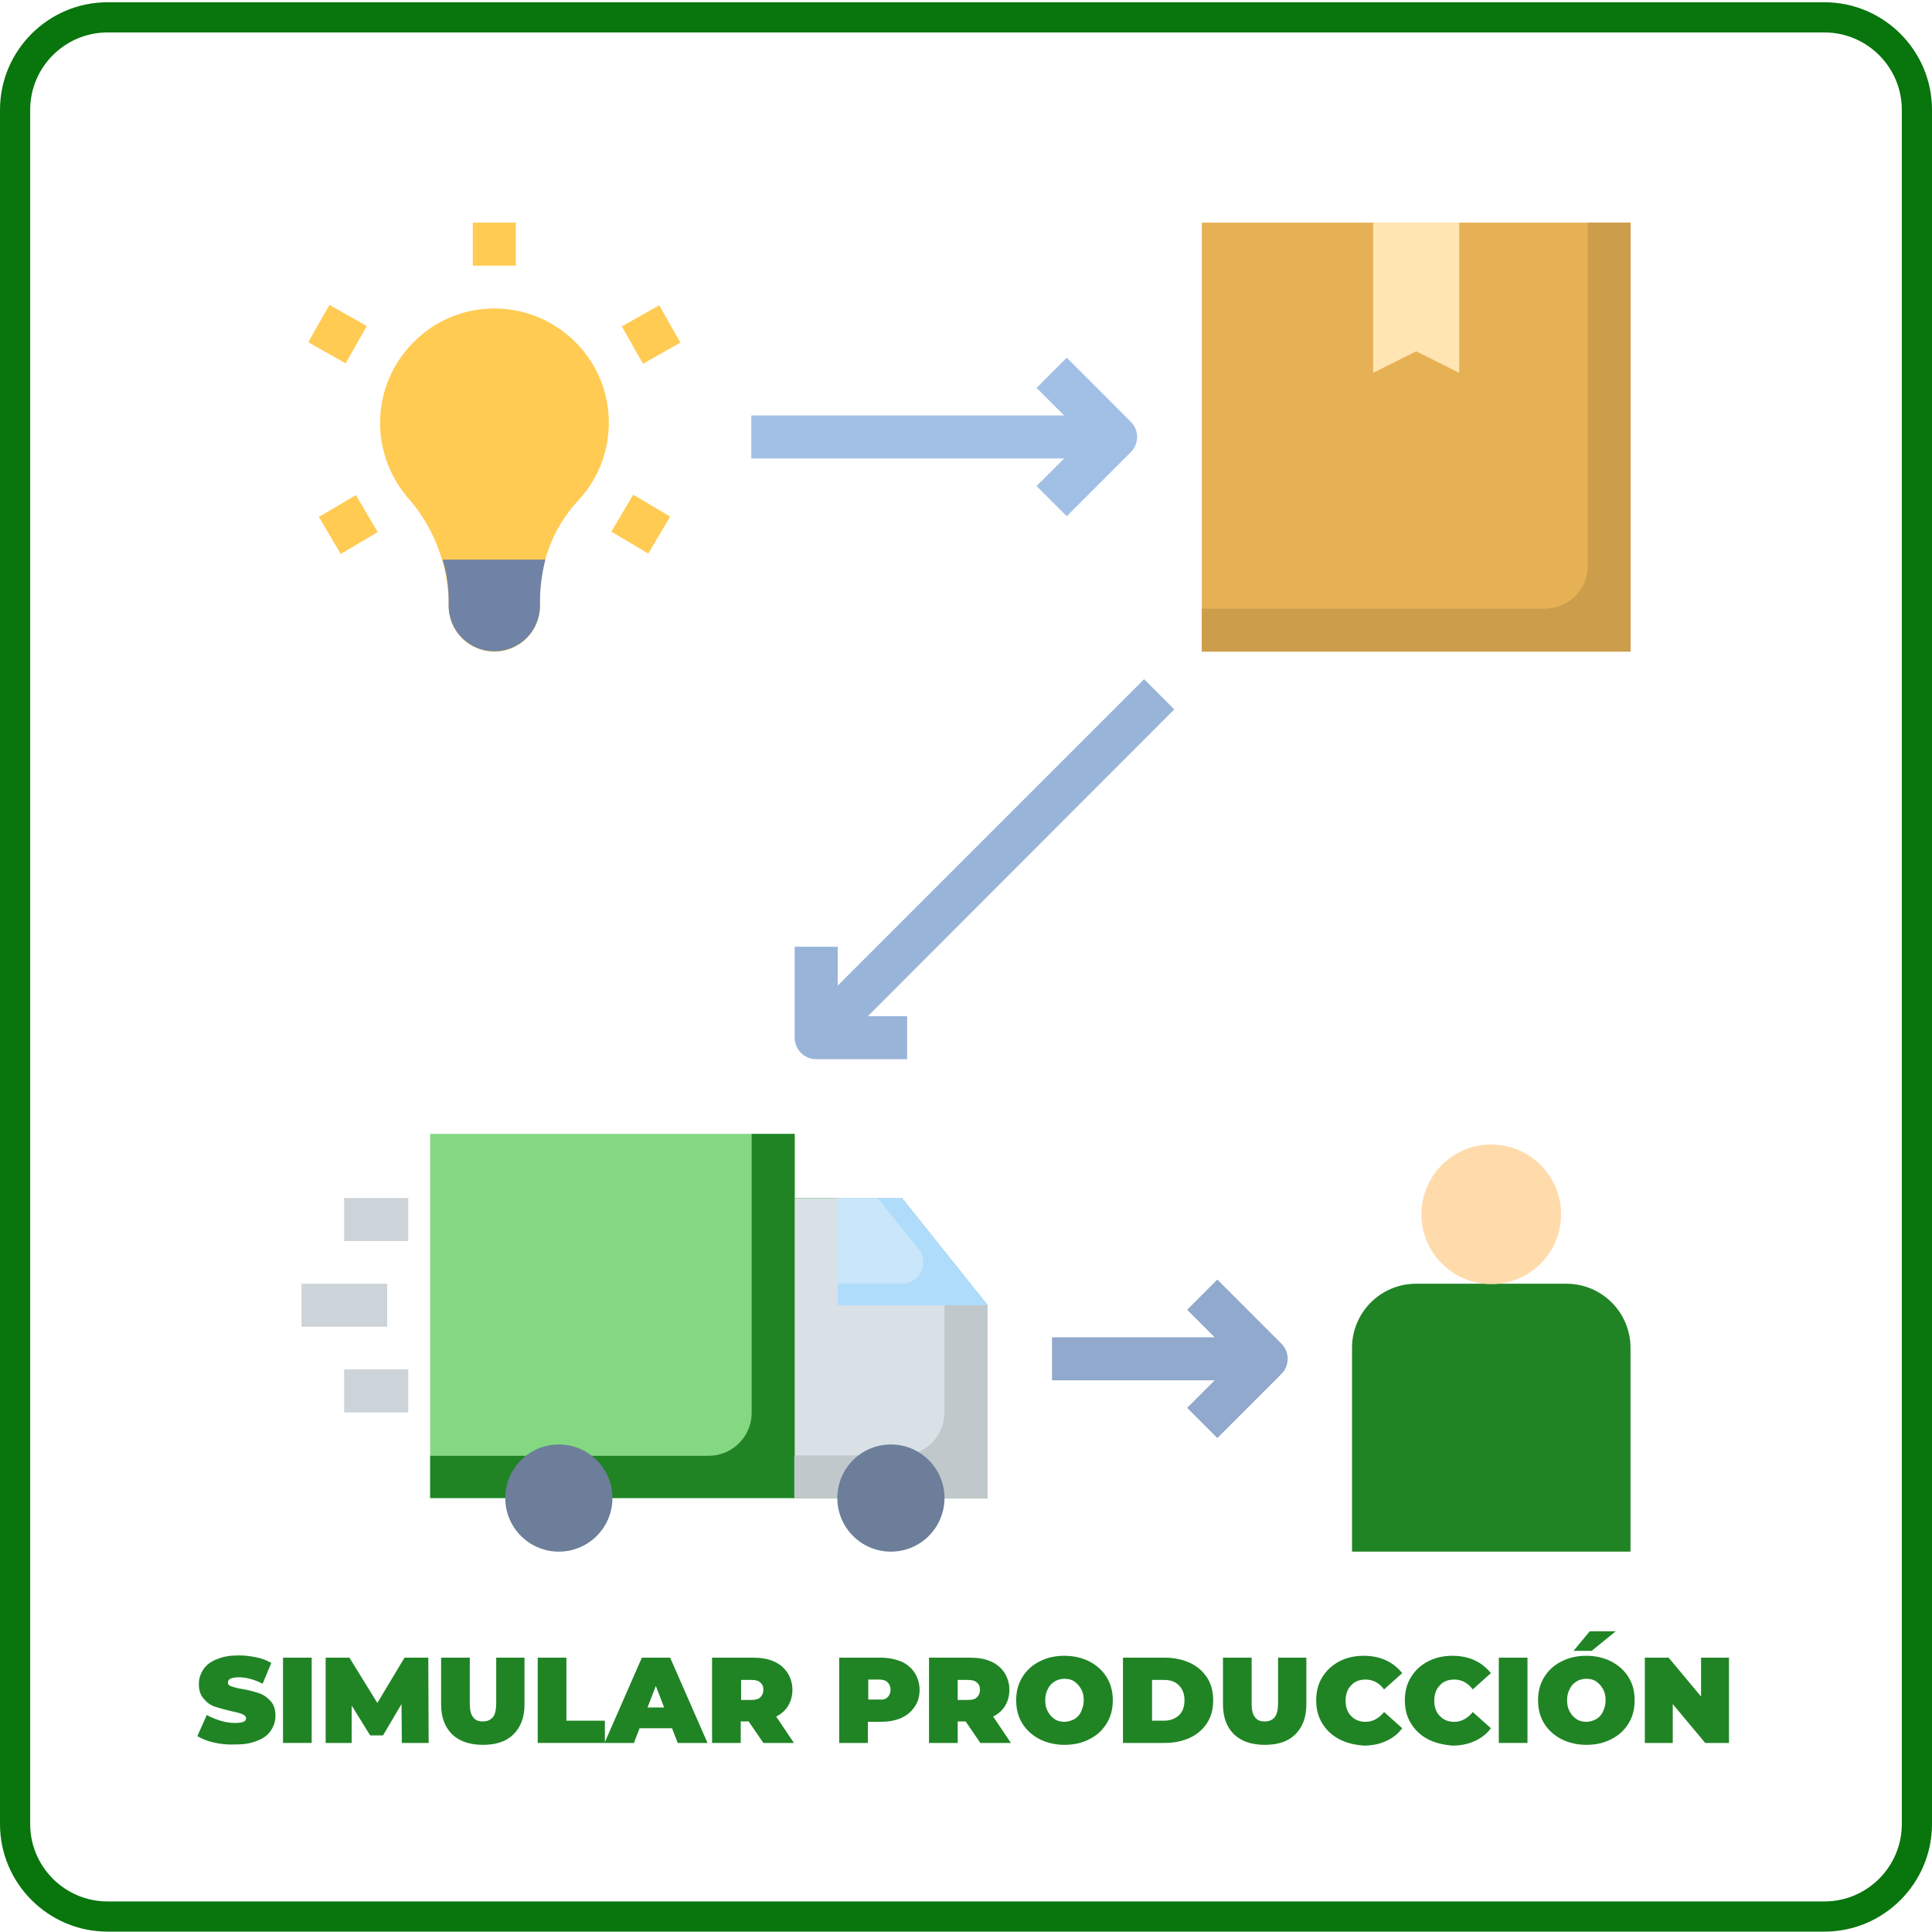 <?xml version="1.0" encoding="utf-8"?>
<!-- Generator: Adobe Illustrator 27.1.0, SVG Export Plug-In . SVG Version: 6.00 Build 0)  -->
<svg version="1.1" id="Capa_1" xmlns="http://www.w3.org/2000/svg" xmlns:xlink="http://www.w3.org/1999/xlink" x="0px" y="0px"
	 viewBox="0 0 512 512" style="enable-background:new 0 0 512 512;" xml:space="preserve">
<style type="text/css">
	.st0{display:none;}
	.st1{display:inline;fill:#F19537;}
	.st2{display:inline;fill:#208425;}
	.st3{display:inline;fill:#6EE56E;}
	.st4{display:inline;fill:#99FFA3;}
	.st5{display:inline;fill:#82D055;}
	.st6{display:inline;}
	.st7{fill:#208425;}
	.st8{fill:#08750D;}
	.st9{fill:#E6B155;}
	.st10{fill:#FFE5B2;}
	.st11{fill:#FFDBAC;}
	.st12{fill:#A2BFE6;}
	.st13{fill:#90A9CC;}
	.st14{fill:#99B4D9;}
	.st15{fill:#CC9D4B;}
	.st16{fill:#FFCB52;}
	.st17{fill:#7083A6;}
	.st18{fill:#84D882;}
	.st19{fill:#D9E1E6;}
	.st20{fill:#C0C8CC;}
	.st21{fill:#C9E6FB;}
	.st22{fill:#B0DCFB;}
	.st23{fill:#6C7E99;}
	.st24{fill:#CCD4D9;}
</style>
<g id="Layer_10" class="st0">
	<path class="st1" d="M367.9,76.5h56v33.6l-16.8,5.6v16.8h-39.2V76.5z"/>
	<path class="st2" d="M367.9,154.8h56v33.6l-16.8,5.6v16.8h-39.2V154.8z"/>
	<path class="st3" d="M88.1,70.9c0-9.3,7.5-16.8,16.8-16.8h274.3v302.2l-16.8,16.8l16.8,16.8H104.9c-9.3,0-16.8-7.5-16.8-16.8V70.9z
		"/>
	<path class="st2" d="M88.1,70.9v302.2c0,1.5,0.2,3,0.7,4.5l38.5-21.3V54.1h-22.4C95.6,54.1,88.1,61.6,88.1,70.9z"/>
	<path class="st4" d="M155.3,135.4c0,106.6,86.4,193,193,193h30.9V54.1H155.3V135.4z"/>
	<path class="st5" d="M104.9,389.9h274.3l-16.8-16.8l16.8-16.8H104.9c-9.3,0-16.8,7.5-16.8,16.8C88.1,382.4,95.6,389.9,104.9,389.9z
		"/>
	<g class="st6">
		<path class="st7" d="M155.3,289.2l56-50.4l36.4,36.4l81.2-81.2l16.8,16.8l5.6-56l-56,5.6l16.8,16.8l-64.4,64.4l-36.4-36.4
			l-56,50.4V289.2z"/>
		<path class="st7" d="M183.2,333.9v-39.2l-28,22.4v16.8H183.2z"/>
		<path class="st7" d="M205.6,272.4v61.6h28v-33.6L205.6,272.4z"/>
		<path class="st7" d="M284,272.4v61.6h-28v-33.6L284,272.4z"/>
		<path class="st7" d="M306.4,250v84h28V222L306.4,250z"/>
	</g>
	<path class="st2" d="M183.2,70.9h-22.4c-3.1,0-5.6,2.5-5.6,5.6v44.8h11.2v-16.8h16.8c9.3,0,16.8-7.5,16.8-16.8
		S192.5,70.9,183.2,70.9z M183.2,93.3h-16.8V82.1h16.8c3.1,0,5.6,2.5,5.6,5.6C188.8,90.8,186.3,93.3,183.2,93.3z"/>
	<path class="st2" d="M216.8,70.9h-11.2v44.8c0,3.1,2.5,5.6,5.6,5.6h28v-11.2h-22.4V70.9z"/>
	<path class="st2" d="M267.2,70.9c-12.4,0-22.4,10-22.4,22.4v28H256v-11.2h22.4v11.2h11.2v-28C289.6,80.9,279.6,70.9,267.2,70.9z
		 M256,98.9v-5.6c0-6.2,5-11.2,11.2-11.2s11.2,5,11.2,11.2v5.6H256z"/>
	<path class="st2" d="M340,70.9v38.1c-0.1,0.7-0.7,1.1-1.3,1c-0.4,0-0.7-0.3-0.9-0.6l-13.3-31c-2.7-6.3-9.9-9.2-16.2-6.5
		c-4.5,1.9-7.5,6.4-7.5,11.3v38H312v-38c0.1-0.7,0.7-1.1,1.3-1c0.4,0,0.7,0.3,0.9,0.6l13.3,31c2.7,6.3,9.9,9.2,16.2,6.5
		c4.5-1.9,7.5-6.4,7.5-11.3V70.9H340z"/>
</g>
<g>
	<path class="st8" d="M483.5,8.6c11.3,0,20.5,9.2,20.5,20.5v454.3c0,11.3-9.2,20.5-20.5,20.5h-455c-11.3,0-20.5-9.2-20.5-20.5V29.1
		C8,17.8,17.2,8.6,28.5,8.6H483.5 M483.5,0.6h-455C12.8,0.6,0,13.4,0,29.1v454.3c0,15.7,12.8,28.5,28.5,28.5h455
		c15.7,0,28.5-12.8,28.5-28.5V29.1C512,13.4,499.2,0.6,483.5,0.6L483.5,0.6z"/>
</g>
<g>
	<path class="st7" d="M56.7,461.8c-1.8-0.4-3.2-1-4.4-1.7l2.5-5.6c1.1,0.6,2.3,1.1,3.6,1.5c1.3,0.4,2.6,0.6,3.8,0.6
		c1.1,0,1.8-0.1,2.3-0.3c0.5-0.2,0.7-0.5,0.7-0.9c0-0.5-0.3-0.8-0.9-1.1s-1.6-0.5-2.9-0.8c-1.7-0.4-3.2-0.8-4.4-1.2
		c-1.2-0.4-2.2-1.1-3-2.1c-0.9-1-1.3-2.3-1.3-3.9c0-1.4,0.4-2.7,1.2-3.9c0.8-1.2,2-2.1,3.6-2.7c1.6-0.7,3.5-1,5.8-1
		c1.6,0,3.1,0.2,4.6,0.5c1.5,0.3,2.8,0.8,4,1.5l-2.3,5.5c-2.2-1.1-4.3-1.7-6.3-1.7c-2,0-2.9,0.5-2.9,1.4c0,0.5,0.3,0.8,0.9,1
		c0.6,0.2,1.5,0.5,2.9,0.7c1.7,0.3,3.2,0.7,4.4,1.1c1.2,0.4,2.2,1.1,3.1,2.1s1.3,2.2,1.3,3.9c0,1.4-0.4,2.7-1.2,3.9
		c-0.8,1.2-2,2.1-3.6,2.7c-1.6,0.7-3.5,1-5.8,1C60.3,462.4,58.5,462.2,56.7,461.8z"/>
	<path class="st7" d="M75,439.3h7.6v22.6H75V439.3z"/>
	<path class="st7" d="M106.5,461.9l-0.1-10.3l-4.9,8.3h-3.4l-4.9-7.9v9.9h-6.9v-22.6h6.3l7.4,12l7.2-12h6.3l0.1,22.6H106.5z"/>
	<path class="st7" d="M119.8,459.6c-1.9-1.9-2.9-4.5-2.9-7.9v-12.4h7.6v12.2c0,1.7,0.3,2.9,0.9,3.6c0.6,0.8,1.4,1.1,2.6,1.1
		c1.1,0,2-0.4,2.6-1.1s0.9-2,0.9-3.6v-12.2h7.5v12.4c0,3.4-1,6-2.9,7.9c-1.9,1.9-4.6,2.8-8.1,2.8
		C124.5,462.4,121.8,461.5,119.8,459.6z"/>
	<path class="st7" d="M142.5,439.3h7.6V456h10.2v5.9h-17.8V439.3z"/>
	<path class="st7" d="M178.1,458h-8.6l-1.5,3.9h-7.8l9.9-22.6h7.5l9.9,22.6h-7.9L178.1,458z M176,452.5l-2.2-5.7l-2.2,5.7H176z"/>
	<path class="st7" d="M198.4,456.2h-2.1v5.7h-7.6v-22.6h10.9c2.1,0,3.9,0.3,5.5,1c1.6,0.7,2.7,1.7,3.6,3c0.8,1.3,1.3,2.8,1.3,4.5
		c0,1.6-0.4,3-1.1,4.2c-0.7,1.2-1.8,2.2-3.2,2.9l4.7,7h-8.1L198.4,456.2z M201.5,445.9c-0.5-0.5-1.3-0.7-2.3-0.7h-2.8v5.3h2.8
		c1,0,1.8-0.2,2.3-0.7c0.5-0.5,0.8-1.1,0.8-2S202,446.3,201.5,445.9z"/>
	<path class="st7" d="M238.8,440.3c1.6,0.7,2.7,1.7,3.6,3c0.8,1.3,1.3,2.8,1.3,4.5c0,1.7-0.4,3.2-1.3,4.5s-2,2.3-3.6,3
		c-1.6,0.7-3.4,1-5.5,1h-3.3v5.6h-7.6v-22.6h10.9C235.5,439.3,237.3,439.7,238.8,440.3z M235.2,449.8c0.5-0.5,0.8-1.1,0.8-2
		s-0.3-1.5-0.8-2c-0.5-0.5-1.3-0.7-2.3-0.7h-2.8v5.3h2.8C233.9,450.5,234.7,450.3,235.2,449.8z"/>
	<path class="st7" d="M255.9,456.2h-2.1v5.7h-7.6v-22.6h10.9c2.1,0,3.9,0.3,5.5,1c1.6,0.7,2.7,1.7,3.6,3c0.8,1.3,1.3,2.8,1.3,4.5
		c0,1.6-0.4,3-1.1,4.2c-0.7,1.2-1.8,2.2-3.2,2.9l4.7,7h-8.1L255.9,456.2z M258.9,445.9c-0.5-0.5-1.3-0.7-2.3-0.7h-2.8v5.3h2.8
		c1,0,1.8-0.2,2.3-0.7c0.5-0.5,0.8-1.1,0.8-2S259.4,446.3,258.9,445.9z"/>
	<path class="st7" d="M275.5,460.9c-1.9-1-3.5-2.4-4.6-4.2c-1.1-1.8-1.6-3.8-1.6-6.1s0.5-4.3,1.6-6.1c1.1-1.8,2.6-3.2,4.6-4.2
		c1.9-1,4.1-1.5,6.6-1.5c2.4,0,4.6,0.5,6.6,1.5c1.9,1,3.5,2.4,4.6,4.2c1.1,1.8,1.6,3.8,1.6,6.1s-0.5,4.3-1.6,6.1
		c-1.1,1.8-2.6,3.2-4.6,4.2c-1.9,1-4.1,1.5-6.6,1.5C279.7,462.4,277.5,461.9,275.5,460.9z M284.7,455.6c0.8-0.5,1.4-1.1,1.8-2
		s0.7-1.8,0.7-3s-0.2-2.1-0.7-3c-0.5-0.9-1.1-1.5-1.8-2s-1.6-0.7-2.6-0.7c-0.9,0-1.8,0.2-2.6,0.7s-1.4,1.1-1.8,2
		c-0.5,0.9-0.7,1.8-0.7,3s0.2,2.1,0.7,3s1.1,1.5,1.8,2c0.8,0.5,1.6,0.7,2.6,0.7C283,456.3,283.9,456,284.7,455.6z"/>
	<path class="st7" d="M297.6,439.3h11.1c2.5,0,4.7,0.5,6.7,1.4c1.9,0.9,3.4,2.2,4.5,3.9c1.1,1.7,1.6,3.7,1.6,6c0,2.3-0.5,4.3-1.6,6
		c-1.1,1.7-2.6,3-4.5,3.9c-1.9,0.9-4.2,1.4-6.7,1.4h-11.1V439.3z M308.5,456c1.6,0,2.9-0.5,3.9-1.4s1.5-2.3,1.5-4s-0.5-3-1.5-4
		s-2.3-1.4-3.9-1.4h-3.2V456H308.5z"/>
	<path class="st7" d="M327,459.6c-1.9-1.9-2.9-4.5-2.9-7.9v-12.4h7.6v12.2c0,1.7,0.3,2.9,0.9,3.6c0.6,0.8,1.4,1.1,2.6,1.1
		c1.1,0,2-0.4,2.6-1.1c0.6-0.8,0.9-2,0.9-3.6v-12.2h7.5v12.4c0,3.4-1,6-2.9,7.9c-1.9,1.9-4.6,2.8-8.1,2.8S329,461.5,327,459.6z"/>
	<path class="st7" d="M354.9,460.9c-1.9-1-3.4-2.4-4.5-4.2c-1.1-1.8-1.6-3.8-1.6-6.1c0-2.3,0.5-4.3,1.6-6.1c1.1-1.8,2.6-3.2,4.5-4.2
		c1.9-1,4.1-1.5,6.5-1.5c2.2,0,4.2,0.4,5.9,1.2c1.7,0.8,3.1,1.9,4.3,3.4l-4.8,4.3c-1.4-1.8-3-2.6-4.9-2.6c-1.6,0-2.9,0.5-3.8,1.5
		c-1,1-1.5,2.4-1.5,4.1s0.5,3.1,1.5,4.1c1,1,2.2,1.5,3.8,1.5c1.9,0,3.5-0.9,4.9-2.6l4.8,4.3c-1.1,1.5-2.5,2.6-4.3,3.4
		c-1.7,0.8-3.7,1.2-5.9,1.2C358.9,462.4,356.8,461.9,354.9,460.9z"/>
	<path class="st7" d="M378.4,460.9c-1.9-1-3.4-2.4-4.5-4.2c-1.1-1.8-1.6-3.8-1.6-6.1c0-2.3,0.5-4.3,1.6-6.1c1.1-1.8,2.6-3.2,4.5-4.2
		c1.9-1,4.1-1.5,6.5-1.5c2.2,0,4.2,0.4,5.9,1.2c1.7,0.8,3.1,1.9,4.3,3.4l-4.8,4.3c-1.4-1.8-3-2.6-4.9-2.6c-1.6,0-2.9,0.5-3.8,1.5
		c-1,1-1.5,2.4-1.5,4.1s0.5,3.1,1.5,4.1c1,1,2.2,1.5,3.8,1.5c1.9,0,3.5-0.9,4.9-2.6l4.8,4.3c-1.1,1.5-2.5,2.6-4.3,3.4
		c-1.7,0.8-3.7,1.2-5.9,1.2C382.5,462.4,380.3,461.9,378.4,460.9z"/>
	<path class="st7" d="M397.2,439.3h7.6v22.6h-7.6V439.3z"/>
	<path class="st7" d="M413.8,460.9c-1.9-1-3.5-2.4-4.6-4.2c-1.1-1.8-1.6-3.8-1.6-6.1s0.5-4.3,1.6-6.1c1.1-1.8,2.6-3.2,4.6-4.2
		c1.9-1,4.1-1.5,6.6-1.5c2.4,0,4.6,0.5,6.6,1.5c1.9,1,3.5,2.4,4.6,4.2c1.1,1.8,1.6,3.8,1.6,6.1s-0.5,4.3-1.6,6.1
		c-1.1,1.8-2.6,3.2-4.6,4.2c-1.9,1-4.1,1.5-6.6,1.5C418,462.4,415.8,461.9,413.8,460.9z M423,455.6c0.8-0.5,1.4-1.1,1.8-2
		s0.7-1.8,0.7-3s-0.2-2.1-0.7-3c-0.5-0.9-1.1-1.5-1.8-2s-1.6-0.7-2.6-0.7c-0.9,0-1.8,0.2-2.6,0.7s-1.4,1.1-1.8,2
		c-0.5,0.9-0.7,1.8-0.7,3s0.2,2.1,0.7,3s1.1,1.5,1.8,2c0.8,0.5,1.6,0.7,2.6,0.7C421.3,456.3,422.2,456,423,455.6z M421.3,432.3h6.9
		l-6.4,5.2H417L421.3,432.3z"/>
	<path class="st7" d="M458.2,439.3v22.6h-6.3l-8.6-10.3v10.3h-7.4v-22.6h6.3l8.6,10.3v-10.3H458.2z"/>
</g>
<g>
	<path class="st9" d="M318.5,59h113.6v113.6H318.5V59z"/>
	<path class="st10" d="M386.7,59v39.8l-11.4-5.7l-11.4,5.7V59H386.7z"/>
	<path class="st7" d="M358.3,411.2v-54c0-9.4,7.6-17,17-17h39.8c9.4,0,17,7.6,17,17v54H358.3z"/>
	<circle class="st11" cx="395.2" cy="321.8" r="18.5"/>
	<path class="st12" d="M274.7,128.8l8,8l17-17c2.2-2.2,2.2-5.8,0-8l-17-17l-8,8l7.3,7.3h-82.9v11.4h82.9L274.7,128.8z"/>
	<path class="st13" d="M339.6,356.1l-17-17l-8,8l7.3,7.3h-43.1v11.4h43.1l-7.3,7.3l8,8l17-17C341.8,361.9,341.8,358.3,339.6,356.1z"
		/>
	<path class="st14" d="M311.2,188l-8-8l-81.2,81.2v-10.3h-11.4v24.1c0,3.1,2.5,5.7,5.7,5.7h24.1v-11.4h-10.4L311.2,188z"/>
	<path class="st15" d="M420.8,59v90.9c0,6.3-5.1,11.4-11.4,11.4h-90.9v11.4h113.6V59H420.8z"/>
	<g>
		<path class="st16" d="M125.3,59h11.4v11.4h-11.4V59z"/>
		<path class="st16" d="M84.5,137l9.8-5.8l5.8,9.8l-9.8,5.8L84.5,137z"/>
		<path class="st16" d="M81.7,90.7l5.6-9.9l9.9,5.6l-5.6,9.9L81.7,90.7z"/>
		<path class="st16" d="M162,140.9l5.8-9.8l9.8,5.8l-5.8,9.8L162,140.9z"/>
		<path class="st16" d="M164.8,86.5l9.9-5.6l5.6,9.9l-9.9,5.6L164.8,86.5z"/>
	</g>
	<path class="st16" d="M153,132.9c11.5-12.1,11.1-31.3-1.1-42.8c-12.1-11.5-31.3-11.1-42.8,1.1c-10.7,11.2-11.2,28.6-1.2,40.5
		c6.8,7.6,10.7,17.4,11,27.6v1.3c0,6.7,5.4,12.1,12.1,12.1s12.1-5.4,12.1-12.1v-1.1C142.9,149.6,146.4,140.1,153,132.9z"/>
	<path class="st17" d="M144.5,148.4c-0.9,3.6-1.4,7.3-1.4,11v1.1c0,6.7-5.4,12.1-12.1,12.1c-6.7,0-12.1-5.4-12.1-12.1v-1.3
		c0-3.7-0.5-7.3-1.6-10.9H144.5z"/>
	<path class="st18" d="M239,317.5h-28.4v-17H114V397h28.4h68.2h51.1v-51.1L239,317.5z"/>
	<path class="st7" d="M239,317.5h-28.4v-17h-11.4v73.9c0,6.3-5.1,11.4-11.4,11.4H114V397h147.7v-51.1L239,317.5z"/>
	<path class="st19" d="M210.5,317.5H239l22.7,28.4V397h-51.1V317.5z"/>
	<path class="st20" d="M239,317.5h-2.3l11.1,13.9c1.6,2,2.5,4.5,2.5,7.1v35.8c0,6.3-5.1,11.4-11.4,11.4h-28.4V397h51.1v-51.1
		L239,317.5z"/>
	<path class="st21" d="M261.7,345.9h-39.8v-28.4h17L261.7,345.9z"/>
	<path class="st22" d="M239,317.5h-6.4l10.8,13.5c2,2.4,1.6,6-0.9,8c-1,0.8-2.3,1.2-3.5,1.2h-17v5.7h39.8L239,317.5z"/>
	<circle class="st23" cx="148.1" cy="397" r="14.2"/>
	<circle class="st23" cx="236.1" cy="397" r="14.2"/>
	<path class="st24" d="M91.2,317.5h17v11.4h-17V317.5z"/>
	<path class="st24" d="M91.2,362.9h17v11.4h-17V362.9z"/>
	<path class="st24" d="M79.9,340.2h22.7v11.4H79.9V340.2z"/>
</g>
</svg>
